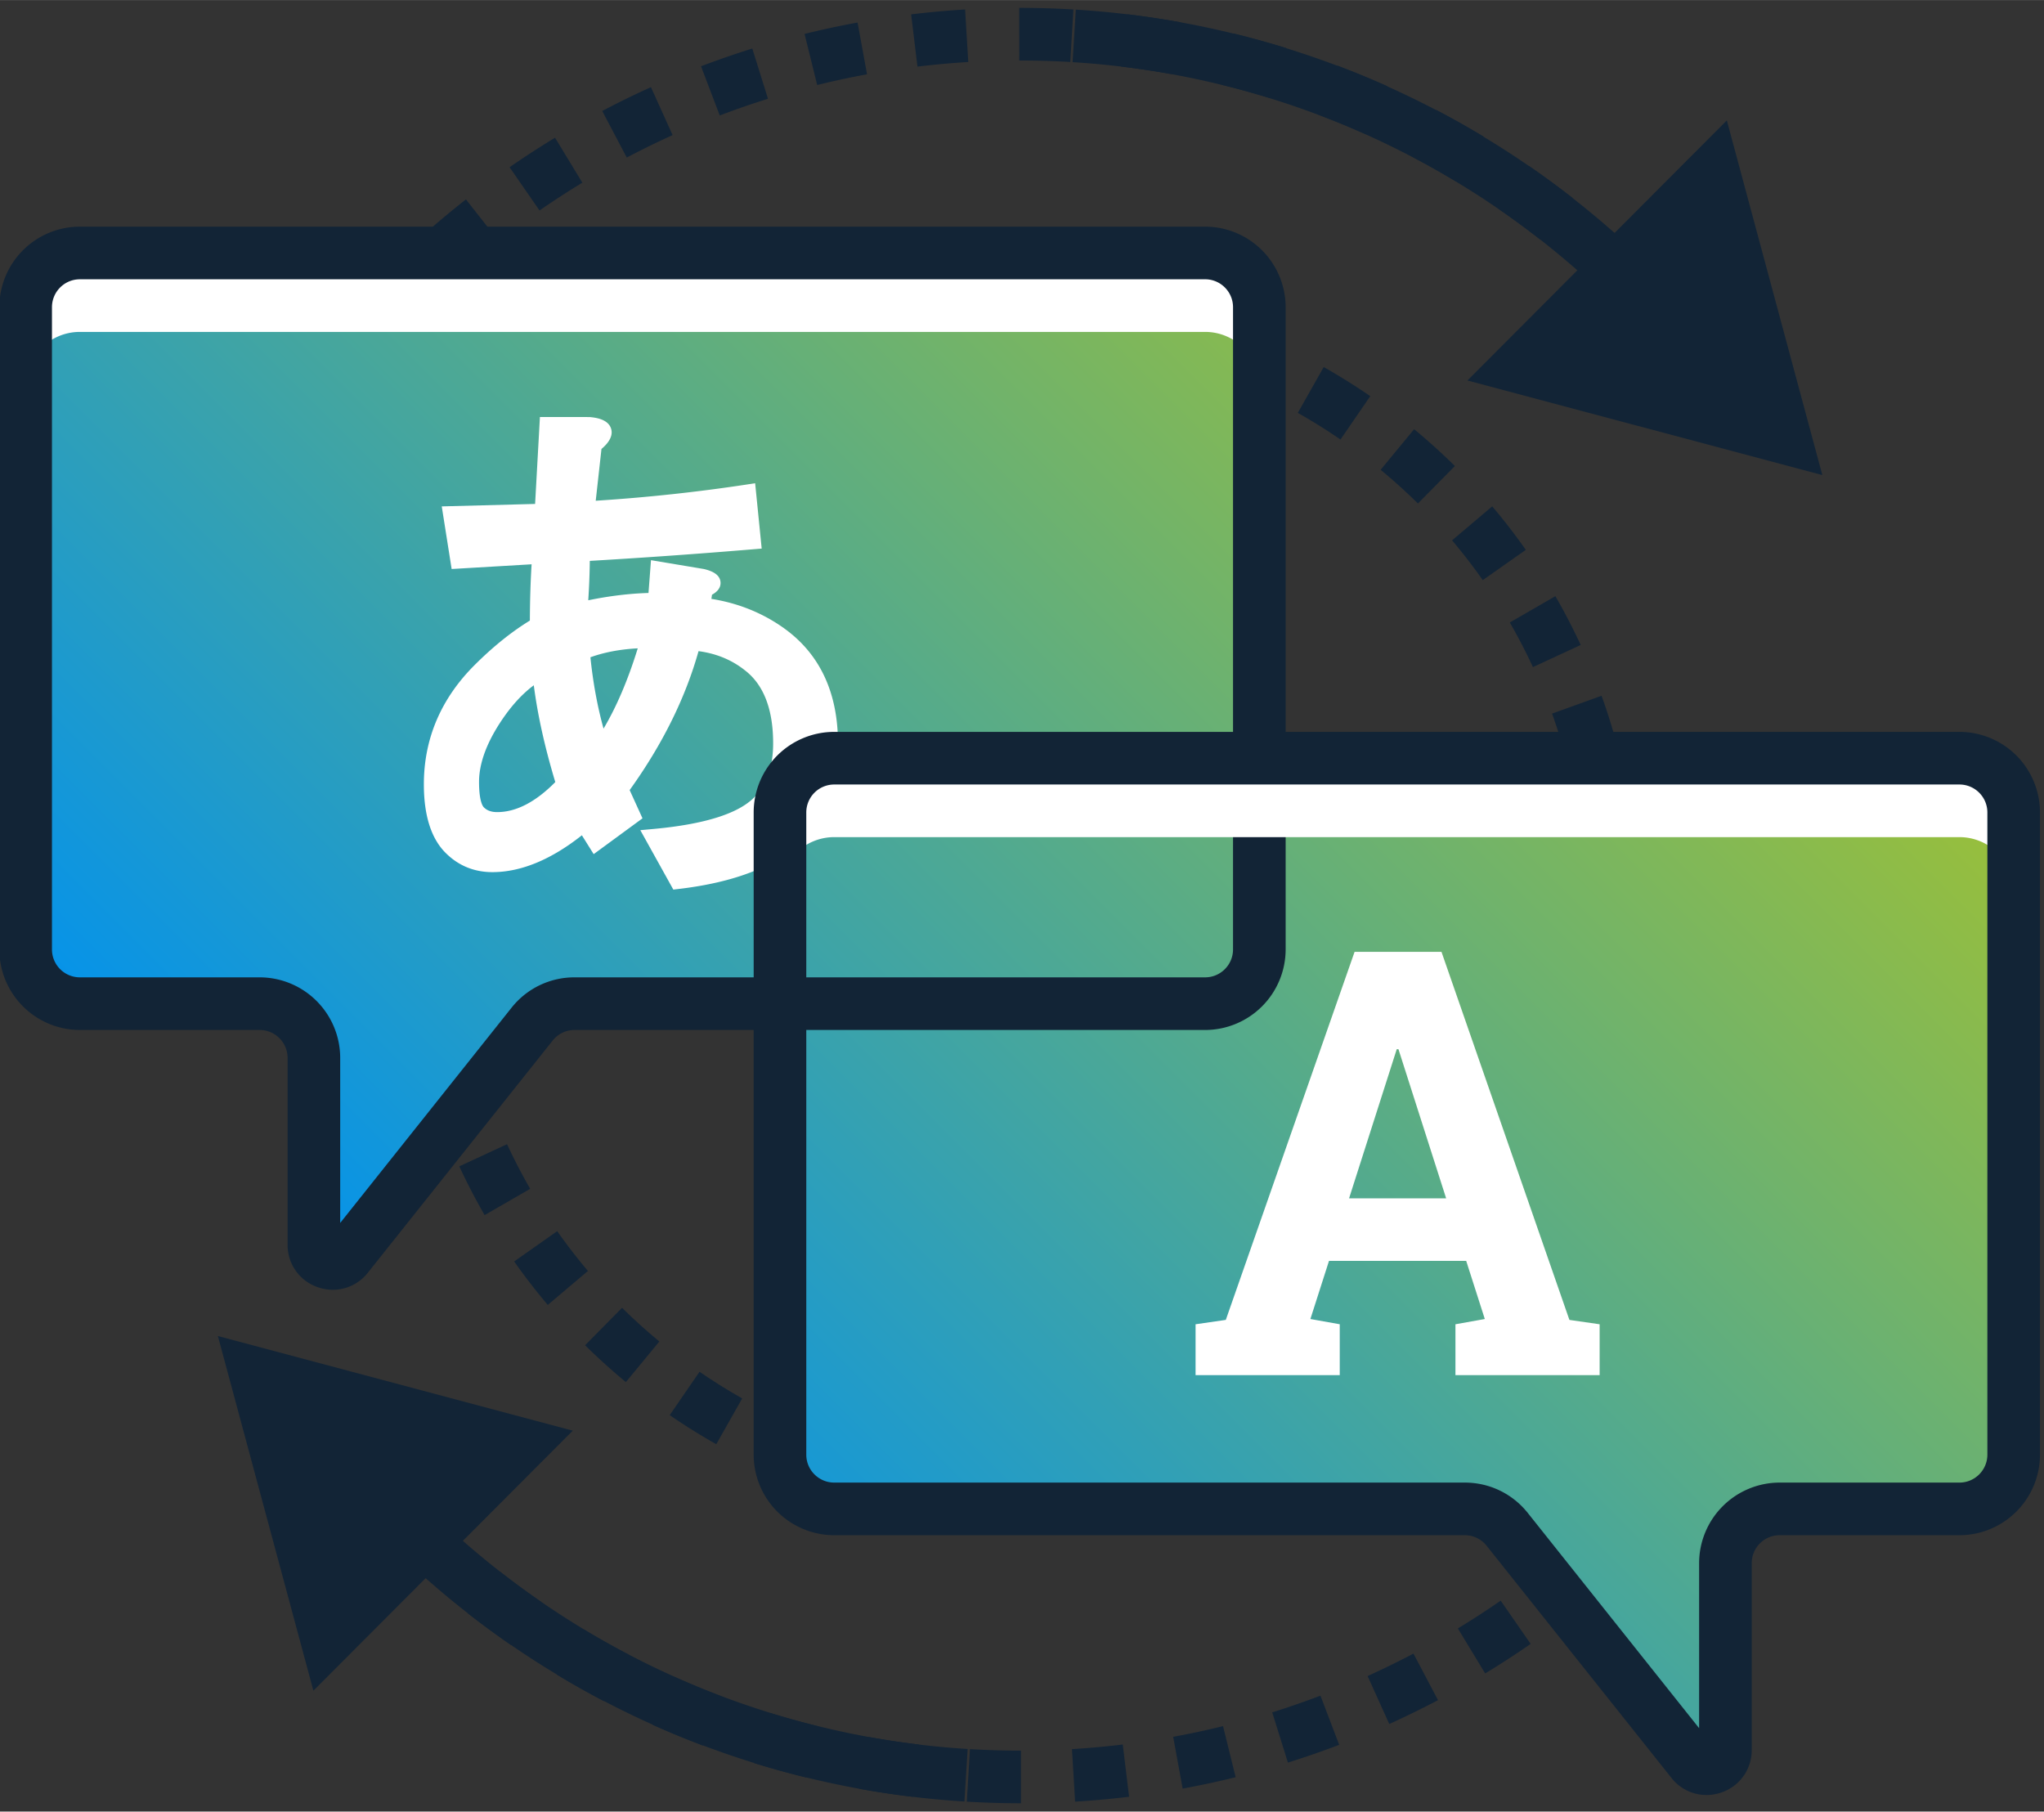 <svg xmlns="http://www.w3.org/2000/svg" xmlns:xlink="http://www.w3.org/1999/xlink" width="82" height="72.67" viewBox="0 0 123 109"><rect x="0" y="0" width="123" height="109" fill="#333333" stroke="none"/><defs><path id="qzbva" d="M1194.295 1773.823a34.596 34.596 0 0 0-.898-2.889l2.979-1.073c.372 1.033.702 2.095.98 3.157zm-2.048-5.687a33.912 33.912 0 0 0-1.393-2.684l2.743-1.583a37.39 37.39 0 0 1 1.523 2.935zm-3.02-5.233a34.178 34.178 0 0 0-1.847-2.393l2.417-2.045c.71.838 1.389 1.72 2.02 2.617zm-56.905-3.649a37.216 37.216 0 0 1 1.862-2.158l2.317 2.16a33.753 33.753 0 0 0-1.703 1.973zm53.003-.962a33.99 33.99 0 0 0-2.244-2.027l2.015-2.442c.848.7 1.674 1.445 2.454 2.216zm-48.784-3.51a37.326 37.326 0 0 1 2.556-2.096l1.896 2.536c-.803.6-1.59 1.245-2.337 1.916zm44.124-.338l-.301-.205a34.337 34.337 0 0 0-2.267-1.399l1.559-2.757a38.01 38.01 0 0 1 2.475 1.528l.327.223zm-38.835-3.617a37.329 37.329 0 0 1 2.888-1.608l1.416 2.833c-.9.45-1.787.943-2.642 1.47zm33.57.642a33.864 33.864 0 0 0-2.807-1.125l1.044-2.989c1.036.361 2.069.776 3.07 1.23zm-27.662-3.594a36.91 36.91 0 0 1 3.126-1.072l.893 3.037c-.964.284-1.927.614-2.861.981zm21.958 1.6a34.185 34.185 0 0 0-2.963-.607l.496-3.128c1.086.173 2.176.396 3.24.664zm-15.623-3.464a37.992 37.992 0 0 1 3.266-.505l.346 3.147c-1 .11-2.005.266-2.99.463zm9.655 2.517a34.267 34.267 0 0 0-3.024-.07l-.067-3.167c1.099-.023 2.21.004 3.306.078z"/><path id="qzbvb" d="M1158.816 1819.61l.216-3.16c1 .069 2.016.094 3.024.073l.065 3.166a37.448 37.448 0 0 1-3.305-.078zm6.259-3.284a34.377 34.377 0 0 0 2.99-.462l.622 3.105a37.954 37.954 0 0 1-3.267.505zm-9.545 2.913a37.273 37.273 0 0 1-3.24-.663l.773-3.071c.974.245 1.97.449 2.963.607zm15.472-4.1a34.198 34.198 0 0 0 2.86-.98l1.16 2.946a37.391 37.391 0 0 1-3.126 1.072zm-21.88 2.486a37.275 37.275 0 0 1-3.07-1.23l1.307-2.884c.916.415 1.86.793 2.808 1.125zm27.504-4.697c.899-.45 1.788-.944 2.64-1.47l1.663 2.695a37.253 37.253 0 0 1-2.888 1.608zm-33.523 1.968a37.887 37.887 0 0 1-2.802-1.751l1.795-2.61a34.78 34.78 0 0 0 2.566 1.604zm38.663-5.138a34.031 34.031 0 0 0 2.337-1.916l2.115 2.357a37.433 37.433 0 0 1-2.556 2.095zm-44.103 1.399a37.358 37.358 0 0 1-2.454-2.216l2.225-2.253a34.202 34.202 0 0 0 2.244 2.026zm48.596-5.432a34.012 34.012 0 0 0 1.552-1.787l2.46 1.993a38.137 38.137 0 0 1-1.695 1.953zm-53.297.79a37.352 37.352 0 0 1-2.021-2.617l2.59-1.822a33.667 33.667 0 0 0 1.849 2.394zm-3.8-5.405a37.534 37.534 0 0 1-1.523-2.934l2.873-1.333c.423.913.892 1.816 1.393 2.685zm-2.78-5.992a37.188 37.188 0 0 1-.98-3.157l3.063-.805c.255.973.557 1.945.897 2.889z"/><path id="qzbvc" d="M1107.937 1774.685c.094-.645.2-1.296.316-1.935l3.116.566c-.11.602-.21 1.215-.298 1.823zm.997-5.124c.257-1.05.551-2.108.872-3.143l3.024.939a52.049 52.049 0 0 0-.82 2.957zm1.934-6.227c.383-1.01.802-2.023 1.245-3.009l2.888 1.3c-.417.927-.812 1.88-1.172 2.83zm2.671-5.938a54.856 54.856 0 0 1 1.601-2.836l2.71 1.639a50.735 50.735 0 0 0-1.507 2.67zm3.372-5.572a54 54 0 0 1 1.932-2.626l2.492 1.954a50.637 50.637 0 0 0-1.819 2.471zm4.02-5.129a53.85 53.85 0 0 1 2.233-2.373l2.24 2.238a51.609 51.609 0 0 0-2.104 2.235zm76.35-.223a51.098 51.098 0 0 0-2.239-2.102l2.098-2.372a53.913 53.913 0 0 1 2.377 2.231zm-71.745-4.388a54.808 54.808 0 0 1 2.503-2.089l1.956 2.49a51.365 51.365 0 0 0-2.357 1.969zm67.146.322a51.478 51.478 0 0 0-2.473-1.818l1.797-2.607a54.375 54.375 0 0 1 2.628 1.93zm-62.018-4.347a54.608 54.608 0 0 1 2.736-1.775l1.643 2.705a51.774 51.774 0 0 0-2.577 1.673zm56.966.863a51.24 51.24 0 0 0-2.674-1.506l1.47-2.805a53.91 53.91 0 0 1 2.84 1.6zm-51.39-4.246a52.95 52.95 0 0 1 2.931-1.434l1.304 2.885c-.929.42-1.857.874-2.759 1.35zm45.955 1.4a50.74 50.74 0 0 0-2.836-1.17l1.118-2.963c1.013.383 2.027.801 3.014 1.244zm-40.01-4.09a55.091 55.091 0 0 1 3.085-1.069l.945 3.024c-.973.303-1.949.641-2.903 1.005zm34.272 1.925a51.116 51.116 0 0 0-2.957-.818l.751-3.076a54.3 54.3 0 0 1 3.142.87zm-28.042-3.872c1.051-.26 2.124-.49 3.19-.685l.57 3.114a50.789 50.789 0 0 0-3 .645zm22.084 2.418a51.471 51.471 0 0 0-3.034-.455l.375-3.144a54.39 54.39 0 0 1 3.222.484zm-15.67-3.595a54.25 54.25 0 0 1 3.247-.294l.19 3.161a50.433 50.433 0 0 0-3.057.277zm9.576 2.866a51.497 51.497 0 0 0-3.066-.09h-.002l-.003-3.167h.004c1.08 0 2.175.033 3.255.097z"/><path id="qzbvd" d="M1197.28 1746.472a50.79 50.79 0 0 0-32.738-14.735l.196-3.16a53.954 53.954 0 0 1 34.779 15.653z"/><path id="qzbve" d="M1203.914 1735.242l5.747 21.34-21.356-5.69z"/><path id="qzbvf" d="M1161.437 1836.499c-1.079 0-2.175-.032-3.258-.097l.188-3.161c1.021.06 2.053.092 3.07.092zm3.07-3.258a51.865 51.865 0 0 0 3.056-.277l.381 3.143a53.291 53.291 0 0 1-3.248.294zm-9.575 2.87a54.793 54.793 0 0 1-3.223-.482l.564-3.116c1.002.18 2.023.334 3.034.455zm15.665-3.61a50.16 50.16 0 0 0 3-.643l.76 3.073c-1.05.26-2.124.49-3.189.686zm-22.076 2.45a54.653 54.653 0 0 1-3.142-.867l.936-3.026c.972.3 1.967.576 2.957.818zm28.036-3.921a51.573 51.573 0 0 0 2.903-1.006l1.127 2.959a54.296 54.296 0 0 1-3.085 1.069zm-34.262 1.996a54.204 54.204 0 0 1-3.014-1.243l1.296-2.89c.93.417 1.883.81 2.836 1.17zm40.002-4.182c.928-.42 1.856-.874 2.76-1.35l1.476 2.8c-.959.507-1.946.99-2.932 1.435zm-45.95 1.514a53.118 53.118 0 0 1-2.84-1.6l1.635-2.711a50.462 50.462 0 0 0 2.675 1.506zm51.382-4.378a51.543 51.543 0 0 0 2.577-1.672l1.802 2.603a53.726 53.726 0 0 1-2.736 1.776zm-56.963 1.009a53.551 53.551 0 0 1-2.627-1.931l1.951-2.494c.802.628 1.634 1.24 2.474 1.819zm62.011-4.504a52.039 52.039 0 0 0 2.357-1.97l2.101 2.37a54.91 54.91 0 0 1-2.502 2.09zm-67.145.487a54.494 54.494 0 0 1-2.377-2.231l2.237-2.243a51.12 51.12 0 0 0 2.238 2.103zm71.736-4.561a51.67 51.67 0 0 0 2.104-2.236l2.37 2.1a53.85 53.85 0 0 1-2.234 2.374zm4.07-4.593a51.624 51.624 0 0 0 1.818-2.471l2.605 1.8a54.466 54.466 0 0 1-1.932 2.624zm3.484-5.046a50.764 50.764 0 0 0 1.507-2.671l2.804 1.473a55.277 55.277 0 0 1-1.6 2.837zm2.85-5.426c.417-.928.811-1.881 1.171-2.832l2.961 1.122a53.943 53.943 0 0 1-1.245 3.009zm2.17-5.733c.303-.974.58-1.97.821-2.957l3.075.753a53.256 53.256 0 0 1-.872 3.144zm1.461-5.96c.09-.483.171-.976.245-1.465l3.131.476a56.768 56.768 0 0 1-.26 1.557z"/><path id="qzbvg" d="M1158.035 1836.393a53.954 53.954 0 0 1-34.78-15.653l2.237-2.242a50.797 50.797 0 0 0 32.739 14.735z"/><path id="qzbvh" d="M1118.859 1829.727l-5.747-21.34 21.356 5.692z"/><path id="qzbvi" d="M1104.806 1743.219a3.263 3.263 0 0 0-3.262 3.262v38.644a3.262 3.262 0 0 0 3.262 3.262h10.82a3.262 3.262 0 0 1 3.262 3.263v11.24c0 1.066 1.345 1.536 2.008.702l11.125-13.973a3.263 3.263 0 0 1 2.553-1.232h12.361v27.138a3.263 3.263 0 0 0 3.264 3.262h37.945c.995 0 1.934.453 2.553 1.23l11.124 13.973c.663.834 2.008.366 2.008-.7v-11.239a3.263 3.263 0 0 1 3.263-3.264h10.82a3.261 3.261 0 0 0 3.262-3.262v-38.644a3.26 3.26 0 0 0-3.262-3.262h-42.13v-27.138a3.263 3.263 0 0 0-3.262-3.262z"/><path id="qzbvk" d="M1172.52 1743.218h-67.714a3.263 3.263 0 0 0-3.263 3.263v4.75a3.263 3.263 0 0 1 3.263-3.263h67.713a3.263 3.263 0 0 1 3.263 3.263v-4.75a3.263 3.263 0 0 0-3.263-3.263z"/><path id="qzbvl" d="M1120.032 1805.604c-.302 0-.609-.052-.91-.156a2.68 2.68 0 0 1-1.816-2.56v-11.237c0-.927-.754-1.68-1.68-1.68h-10.82a4.852 4.852 0 0 1-4.846-4.846v-38.644a4.852 4.852 0 0 1 4.846-4.846h67.713a4.852 4.852 0 0 1 4.846 4.846v38.644a4.852 4.852 0 0 1-4.846 4.846h-37.945a1.67 1.67 0 0 0-1.314.633l-11.125 13.973a2.68 2.68 0 0 1-2.103 1.027zm-15.226-60.802a1.68 1.68 0 0 0-1.679 1.679v38.644a1.68 1.68 0 0 0 1.68 1.679h10.82a4.852 4.852 0 0 1 4.845 4.847v9.93l10.311-12.95a4.818 4.818 0 0 1 3.791-1.827h37.945c.926 0 1.68-.753 1.68-1.68v-38.643c0-.926-.754-1.68-1.68-1.68z"/><path id="qzbvm" d="M1147.172 1765.794c2.159 1.542 3.254 3.874 3.254 6.93 0 2.446-.733 4.419-2.177 5.863-1.523 1.523-4.012 2.498-7.398 2.897l-.333.039-1.986-3.575.766-.07c3.054-.277 5.096-.912 6.069-1.884.768-.768 1.158-1.868 1.158-3.27 0-2.047-.57-3.523-1.69-4.387-.788-.63-1.728-1.02-2.8-1.16-.79 2.82-2.182 5.63-4.145 8.359l.773 1.7-2.938 2.154-.71-1.134c-1.858 1.47-3.67 2.217-5.384 2.217-1.102 0-2.051-.391-2.82-1.162-.865-.864-1.305-2.251-1.305-4.123 0-2.734 1.025-5.146 3.046-7.167 1.1-1.1 2.22-2.003 3.333-2.684.005-1.22.04-2.355.105-3.386l-4.812.283-.595-3.767 5.617-.148.29-5.23 2.985.002c.307.028 1.124.103 1.302.713.154.526-.323.988-.583 1.206l-.346 3.117c3.064-.197 6.115-.524 9.073-.974l.52-.08.394 3.932-.507.042a396.67 396.67 0 0 1-9.836.699 43.39 43.39 0 0 1-.093 2.37c1.264-.26 2.48-.407 3.625-.44l.15-1.973 3.19.533c.285.072.95.24.994.788.032.399-.293.637-.513.758l-.036.25c1.613.255 3.079.847 4.362 1.76zm-15.05 3.437c-.74.548-1.433 1.324-2.07 2.315-.813 1.265-1.225 2.442-1.225 3.497 0 1.153.22 1.463.288 1.53.197.197.453.288.806.288 1.136 0 2.31-.607 3.494-1.807-.632-2.095-1.066-4.05-1.293-5.823zm4.197 2.607c.784-1.317 1.474-2.937 2.058-4.83-1.05.054-2.006.234-2.848.537.157 1.528.422 2.968.79 4.293z"/><path id="qzbvn" d="M1217.912 1773.618h-67.713a3.263 3.263 0 0 0-3.263 3.263v4.75a3.262 3.262 0 0 1 3.263-3.263h67.713a3.262 3.262 0 0 1 3.263 3.262v-4.749a3.263 3.263 0 0 0-3.263-3.263z"/><path id="qzbvo" d="M1202.686 1836.003a2.676 2.676 0 0 1-2.103-1.027l-11.125-13.972a1.669 1.669 0 0 0-1.314-.634h-37.945a4.851 4.851 0 0 1-4.846-4.846v-38.643a4.852 4.852 0 0 1 4.846-4.847h67.713a4.852 4.852 0 0 1 4.846 4.847v38.643a4.852 4.852 0 0 1-4.846 4.846h-10.82c-.926 0-1.68.754-1.68 1.68v11.24a2.68 2.68 0 0 1-1.815 2.557 2.761 2.761 0 0 1-.911.156zm-52.487-60.802a1.68 1.68 0 0 0-1.68 1.68v38.643c0 .927.754 1.68 1.68 1.68h37.945c1.485 0 2.867.666 3.792 1.827l10.31 12.95v-9.93a4.852 4.852 0 0 1 4.846-4.847h10.82c.926 0 1.68-.754 1.68-1.68v-38.643c0-.927-.754-1.68-1.68-1.68z"/><path id="qzbvp" d="M1171.945 1807.678l1.819-.263 7.749-22.145h5.23l7.698 22.146 1.819.262v3.06h-8.677v-3.06l1.767-.316-1.12-3.498h-8.256l-1.12 3.498 1.767.315v3.062h-8.676zm9.236-7.575h5.843l-2.87-8.974h-.104z"/><linearGradient id="qzbvj" x1="1128.71" x2="1194" y1="1813.65" y2="1748.36" gradientUnits="userSpaceOnUse"><stop offset="0" stop-color="#0693e9"/><stop offset=".01" stop-color="#0693e9"/><stop offset="1" stop-color="#9cc037"/><stop offset="1" stop-color="#9cc037"/></linearGradient></defs><g><g transform="translate(-1100 -1728)"><use fill="#122436" xlink:href="#qzbva"/></g><g transform="translate(-1100 -1728)"><use fill="#122436" xlink:href="#qzbvb"/></g><g transform="translate(-1100 -1728)"><use fill="#122436" xlink:href="#qzbvc"/></g><g transform="translate(-1100 -1728)"><use fill="#122436" xlink:href="#qzbvd"/></g><g transform="translate(-1100 -1728)"><use fill="#122436" xlink:href="#qzbve"/></g><g transform="translate(-1100 -1728)"><use fill="#122436" xlink:href="#qzbvf"/></g><g transform="translate(-1100 -1728)"><use fill="#122436" xlink:href="#qzbvg"/></g><g transform="translate(-1100 -1728)"><use fill="#122436" xlink:href="#qzbvh"/></g><g transform="translate(-1100 -1728)"><use fill="url(#qzbvj)" xlink:href="#qzbvi"/></g><g transform="translate(-1100 -1728)"><use fill="#fff" xlink:href="#qzbvk"/></g><g transform="translate(-1100 -1728)"><use fill="#122436" xlink:href="#qzbvl"/></g><g transform="translate(-1100 -1728)"><use fill="#fff" xlink:href="#qzbvm"/></g><g transform="translate(-1100 -1728)"><use fill="#fff" xlink:href="#qzbvn"/></g><g transform="translate(-1100 -1728)"><use fill="#122436" xlink:href="#qzbvo"/></g><g transform="translate(-1100 -1728)"><use fill="#fff" xlink:href="#qzbvp"/></g></g></svg>